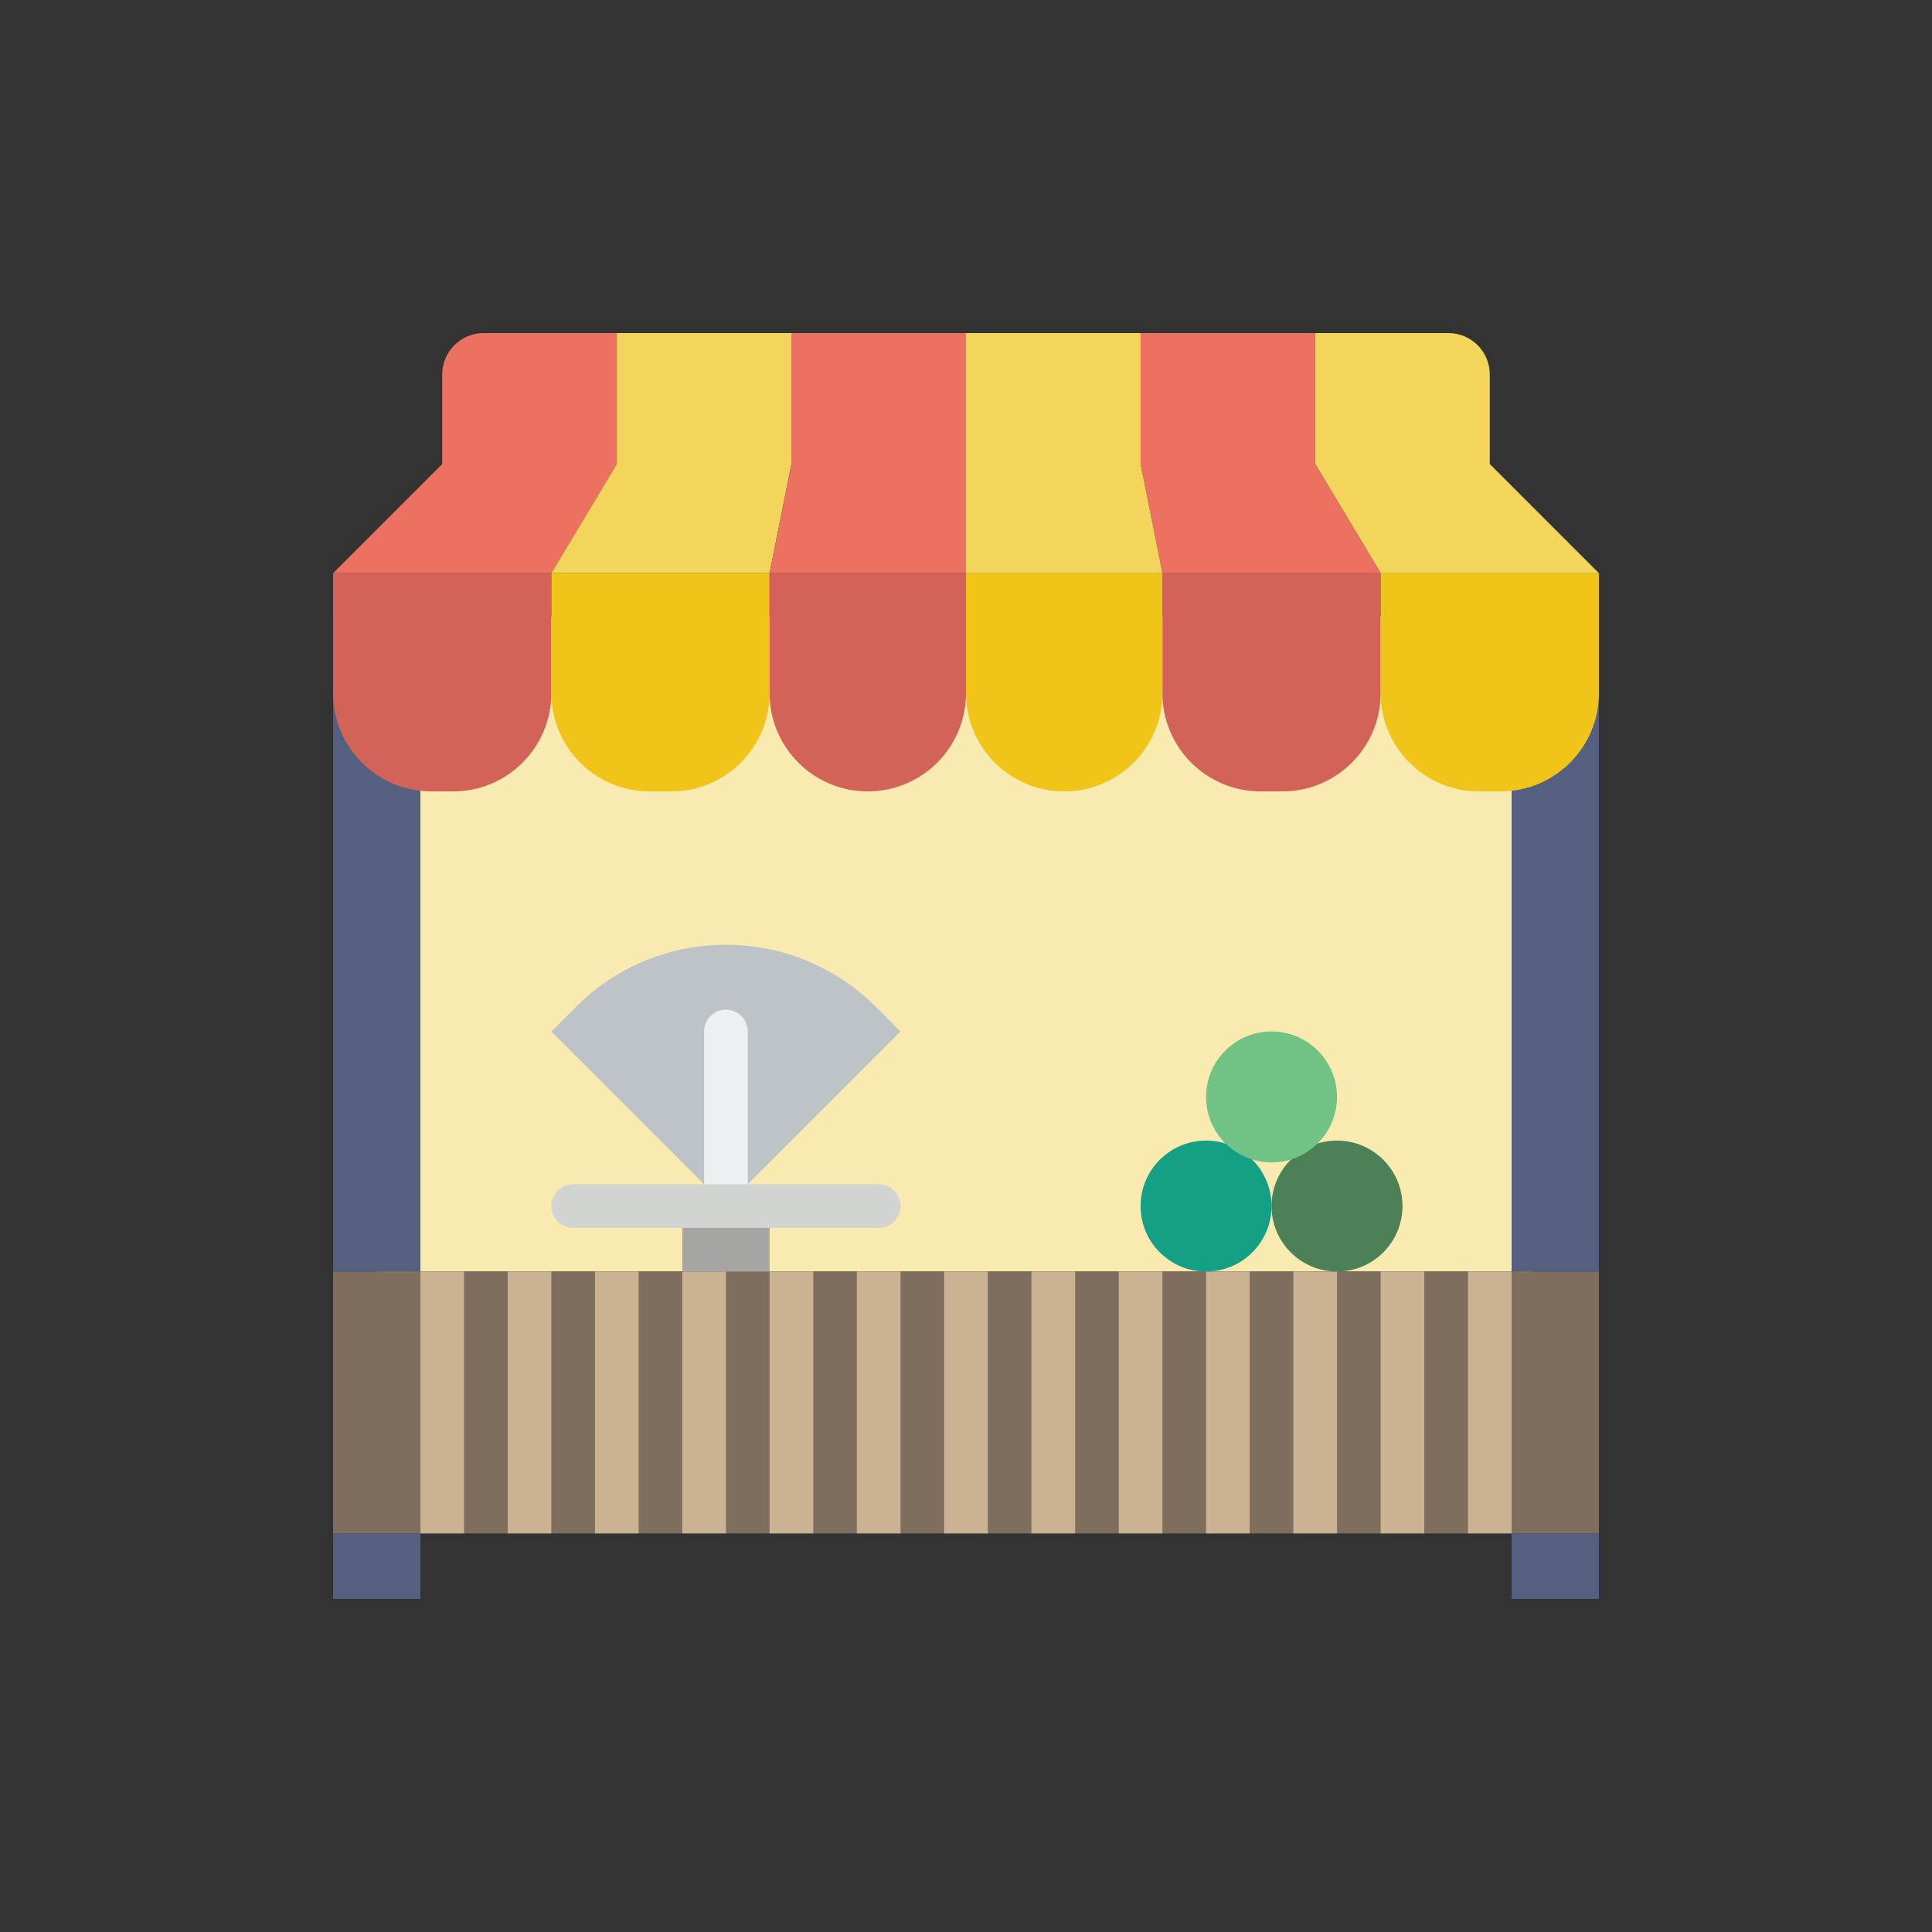<?xml version="1.0" encoding="utf-8"?>
<!-- Generator: Adobe Illustrator 16.0.0, SVG Export Plug-In . SVG Version: 6.00 Build 0)  -->
<!DOCTYPE svg PUBLIC "-//W3C//DTD SVG 1.1//EN" "http://www.w3.org/Graphics/SVG/1.1/DTD/svg11.dtd">
<svg version="1.1" id="Capa_1" xmlns="http://www.w3.org/2000/svg" xmlns:xlink="http://www.w3.org/1999/xlink" x="0px" y="0px"
	 width="350px" height="350px" viewBox="0 0 350 350" enable-background="new 0 0 350 350" xml:space="preserve">
<rect x="0" y="0" width="350" height="350" fill="#333333" stroke="none"/>
<g>
	<rect x="68.248" y="111.742" fill="#F9EAB0" width="209.547" height="118.609"/>
	<path fill="#556080" d="M76.159,143.173c-6.852-0.771-12.489-25.141-14.723-31.432h-1.091v118.609h15.814V143.173z"/>
	<path fill="#556080" d="M288.564,119.649c-2.237,6.291-7.871,22.753-14.723,23.524v87.177h15.814V119.649H288.564z"/>
	<path fill="#ED7161" d="M99.881,103.834L99.881,103.834l11.861-19.768V60.344H87.608c-4.139,0-7.496,3.356-7.496,7.496v16.226
		l-19.768,19.768l0,0H99.881z"/>
	<polygon fill="#F3D55B" points="139.417,103.834 139.417,103.834 143.371,84.066 143.371,60.344 111.742,60.344 111.742,84.066 
		99.881,103.834 99.881,103.834 	"/>
	<polygon fill="#ED7161" points="175,103.834 175,103.834 175,84.066 175,60.344 143.371,60.344 143.371,84.066 139.417,103.834 
		139.417,103.834 	"/>
	<path fill="#D36259" d="M82.089,143.371h-3.954c-9.825,0-17.792-7.966-17.792-17.792v-21.745h39.537v21.745
		C99.881,135.404,91.914,143.371,82.089,143.371z"/>
	<path fill="#F0C419" d="M121.626,143.371h-3.954c-9.825,0-17.791-7.966-17.791-17.792v-21.745h39.536v21.745
		C139.417,135.404,131.451,143.371,121.626,143.371z"/>
	<path fill="#D36259" d="M232.328,143.371h-3.954c-9.824,0-17.791-7.966-17.791-17.792v-21.745h39.536v21.745
		C250.119,135.404,242.153,143.371,232.328,143.371z"/>
	<path fill="#F0C419" d="M271.864,143.371h-3.953c-9.825,0-17.792-7.966-17.792-17.792v-21.745h39.537v21.745
		C289.656,135.404,281.689,143.371,271.864,143.371z"/>
	<path fill="#D36259" d="M157.208,143.371L157.208,143.371c-9.825,0-17.792-7.966-17.792-17.792v-21.745H175v21.745
		C175,135.404,167.033,143.371,157.208,143.371z"/>
	<path fill="#F0C419" d="M192.791,143.371L192.791,143.371c-9.824,0-17.791-7.966-17.791-17.792v-21.745h35.583v21.745
		C210.583,135.404,202.616,143.371,192.791,143.371z"/>
	<rect x="60.344" y="230.351" fill="#7F6E5D" width="229.312" height="47.444"/>
	<rect x="76.159" y="230.351" fill="#CBB292" width="7.908" height="47.444"/>
	<rect x="91.974" y="230.351" fill="#CBB292" width="7.907" height="47.444"/>
	<rect x="107.788" y="230.351" fill="#CBB292" width="7.907" height="47.444"/>
	<rect x="123.603" y="230.351" fill="#CBB292" width="7.907" height="47.444"/>
	<rect x="139.417" y="230.351" fill="#CBB292" width="7.908" height="47.444"/>
	<rect x="155.232" y="230.351" fill="#CBB292" width="7.907" height="47.444"/>
	<rect x="171.046" y="230.351" fill="#CBB292" width="7.908" height="47.444"/>
	<rect x="186.861" y="230.351" fill="#CBB292" width="7.906" height="47.444"/>
	<rect x="202.676" y="230.351" fill="#CBB292" width="7.907" height="47.444"/>
	<rect x="218.49" y="230.351" fill="#CBB292" width="7.907" height="47.444"/>
	<rect x="234.305" y="230.351" fill="#CBB292" width="7.907" height="47.444"/>
	<rect x="250.119" y="230.351" fill="#CBB292" width="7.908" height="47.444"/>
	<rect x="265.934" y="230.351" fill="#CBB292" width="7.908" height="47.444"/>
	<rect x="60.344" y="277.795" fill="#556080" width="15.814" height="11.861"/>
	<rect x="273.842" y="277.795" fill="#556080" width="15.814" height="11.861"/>
	<path fill="#BDC3C7" d="M131.506,218.486l-31.625-31.625l4.452-4.452c15.008-15.008,39.347-15.008,54.354,0l4.452,4.452
		l-31.625,31.625C131.51,218.49,131.51,218.49,131.506,218.486z"/>
	<rect x="123.603" y="218.49" fill="#A5A5A4" width="15.814" height="11.86"/>
	<circle fill="#14A085" cx="218.49" cy="218.49" r="11.861"/>
	<circle fill="#4C8056" cx="242.212" cy="218.49" r="11.861"/>
	<circle fill="#71C285" cx="230.351" cy="198.722" r="11.861"/>
	<path fill="#ECF0F1" d="M131.506,218.486c0,0,0.004,0,0.008,0l3.949-3.95v-27.675c0-2.187-1.771-3.954-3.954-3.954
		s-3.954,1.768-3.954,3.954v27.675L131.506,218.486z"/>
	<path fill="#D1D4D1" d="M159.186,222.444h-55.351c-2.183,0-3.954-1.768-3.954-3.954s1.771-3.954,3.954-3.954h55.351
		c2.183,0,3.954,1.768,3.954,3.954S161.368,222.444,159.186,222.444z"/>
	<path fill="#F3D55B" d="M250.119,103.834L250.119,103.834l-11.86-19.768V60.344h24.133c4.14,0,7.496,3.356,7.496,7.496v16.226
		l19.769,19.768l0,0H250.119z"/>
	<polygon fill="#ED7161" points="210.583,103.834 210.583,103.834 206.629,84.066 206.629,60.344 238.259,60.344 238.259,84.066 
		250.119,103.834 250.119,103.834 	"/>
	<polygon fill="#F3D55B" points="175,103.834 175,103.834 175,84.066 175,60.344 206.629,60.344 206.629,84.066 210.583,103.834 
		210.583,103.834 	"/>
</g>
</svg>
